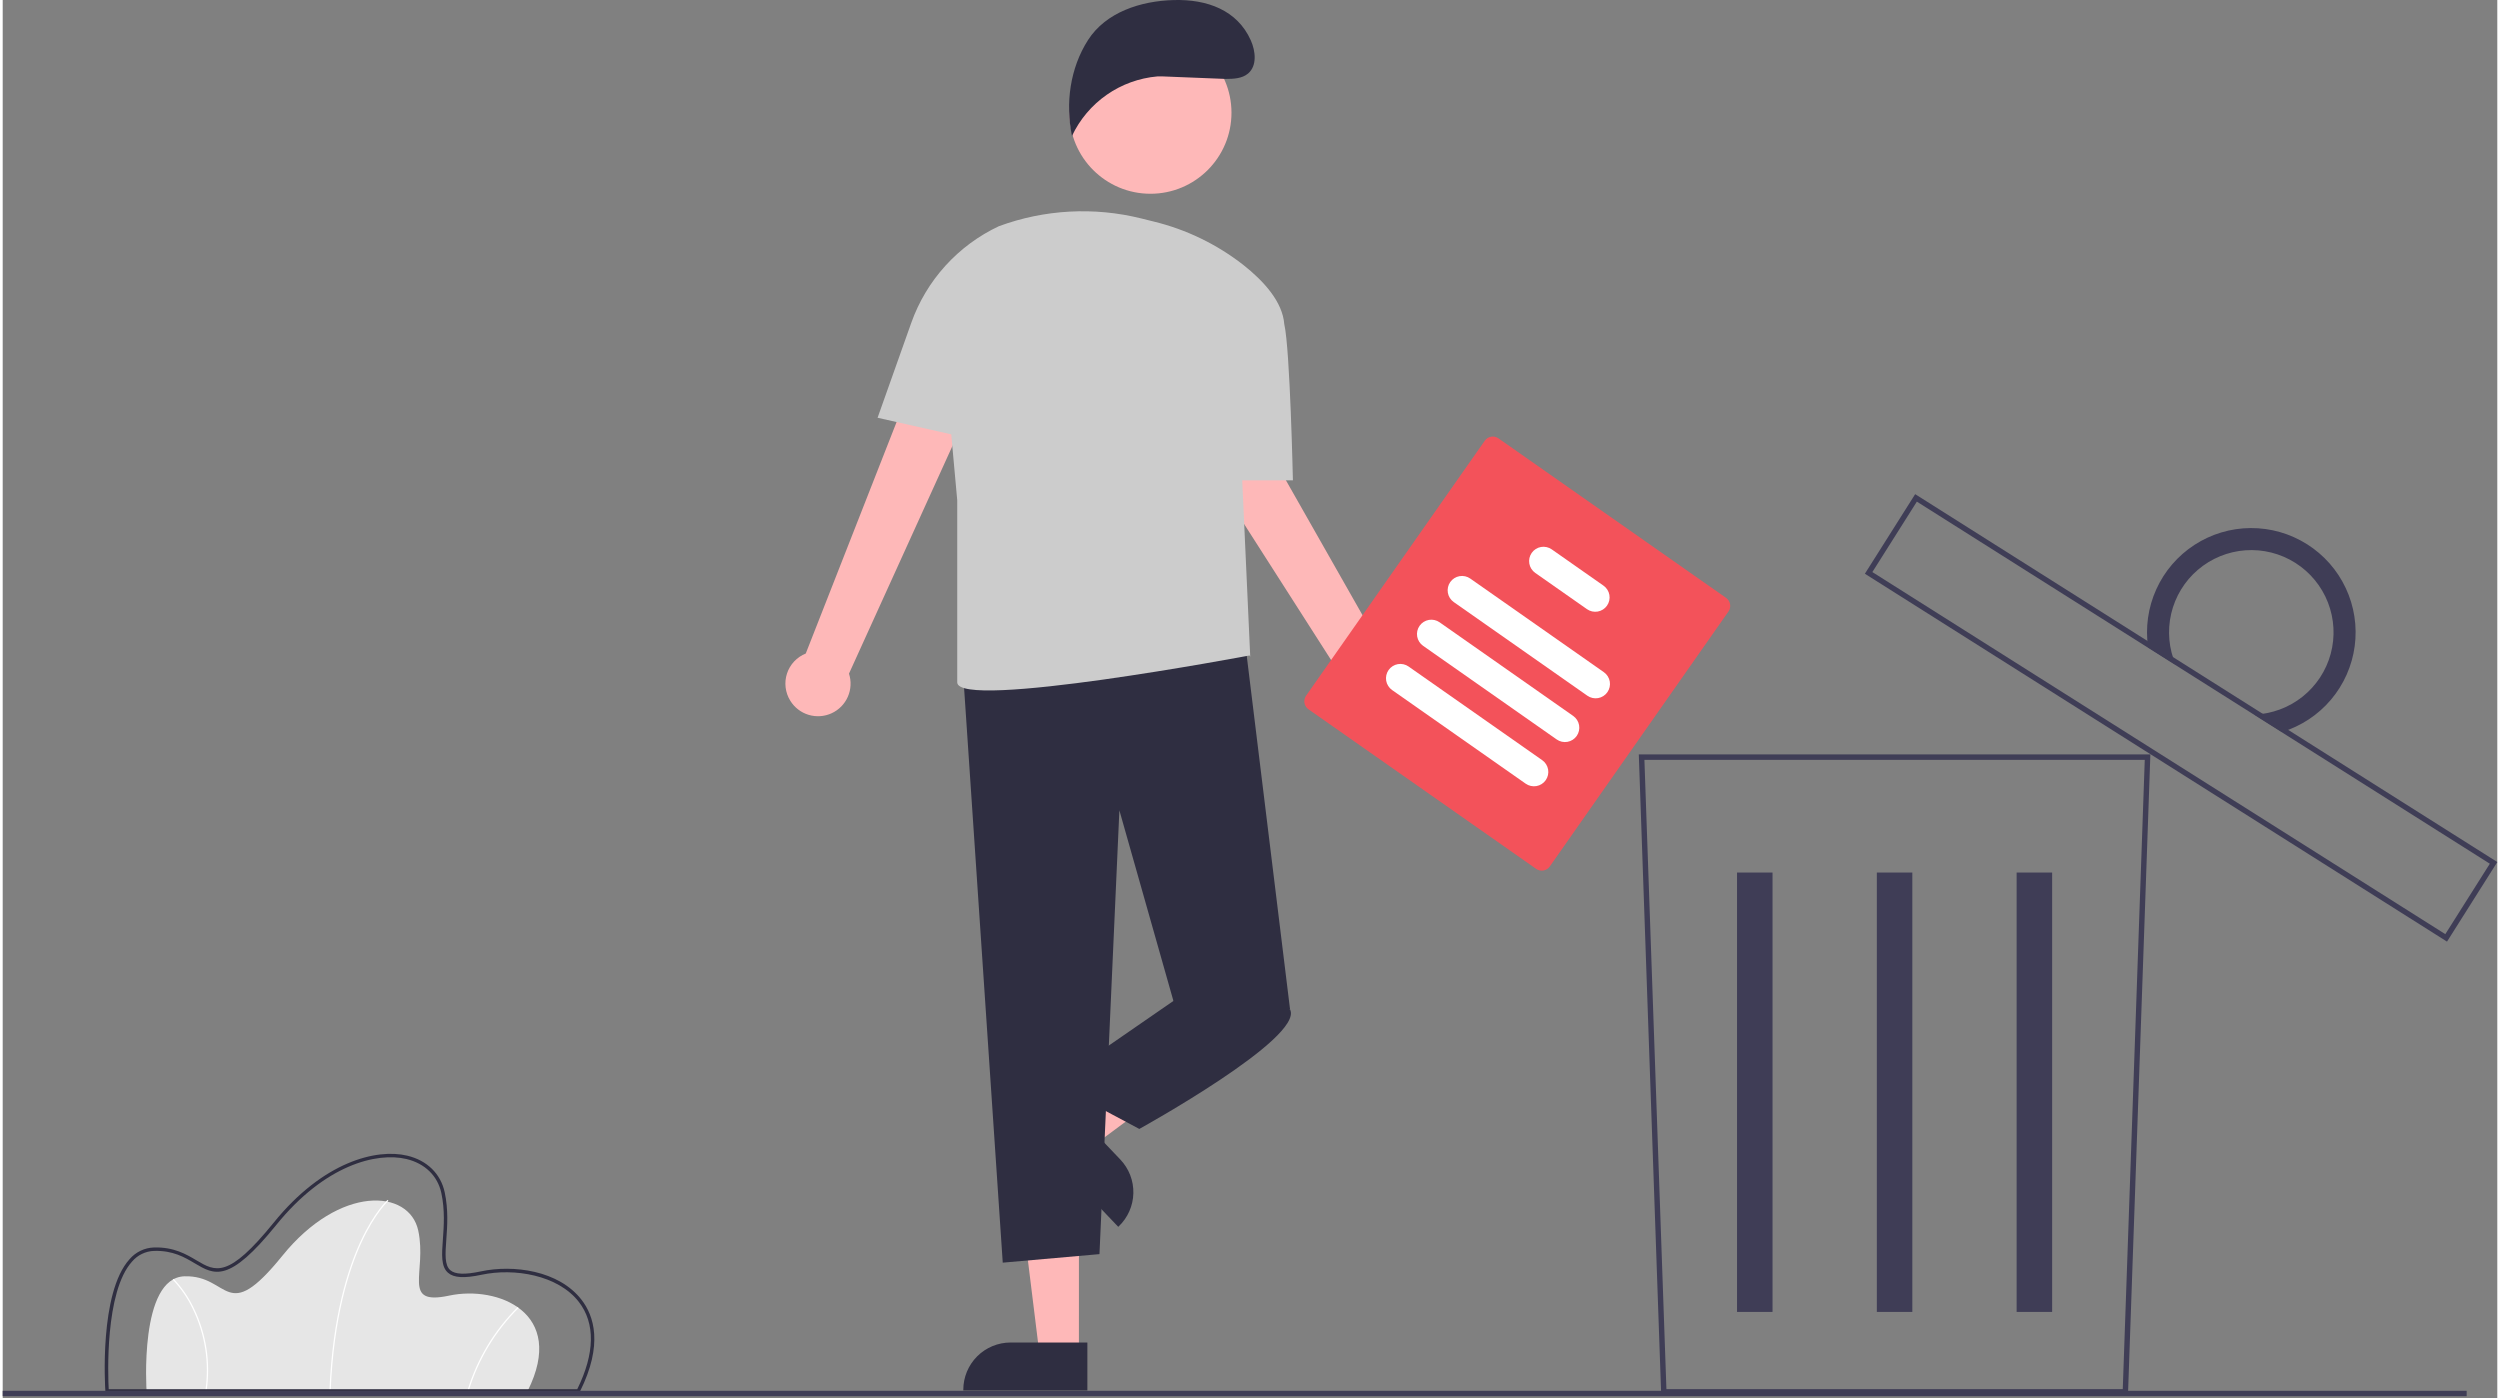 <svg width="363" height="203" viewBox="0 0 364 204" fill="none" xmlns="http://www.w3.org/2000/svg">
<rect x="0" y="0" width="364" height="204" fill="#808080" stroke="none"/>
<g clip-path="url(#clip0_122_2)">
<path d="M76.604 202.952H20.994C20.994 202.952 19.867 186.419 26.536 186.231C33.205 186.044 32.454 193.558 40.814 183.225C49.175 172.892 59.319 173.456 60.635 179.562C61.95 185.668 58.099 190.553 65.144 189.05C72.189 187.547 82.334 191.492 76.604 202.952Z" fill="#E6E6E6"/>
<path d="M47.861 202.956L47.673 202.949C48.111 192.064 50.39 185.071 52.226 181.12C54.218 176.831 56.139 175.094 56.158 175.077L56.283 175.218C56.264 175.235 54.366 176.954 52.389 181.214C50.564 185.147 48.297 192.112 47.861 202.956Z" fill="white"/>
<path d="M67.987 202.978L67.807 202.926C69.205 198.313 71.726 194.118 75.144 190.719L75.27 190.858C71.878 194.234 69.375 198.398 67.987 202.978Z" fill="white"/>
<path d="M29.753 202.965L29.567 202.939C30.173 198.858 29.532 194.689 27.726 190.98C26.986 189.424 26.007 187.993 24.823 186.741L24.953 186.605C26.153 187.873 27.146 189.321 27.896 190.896C29.718 194.64 30.365 198.847 29.753 202.965Z" fill="white"/>
<path d="M84.151 203.203H14.996L14.98 202.969C14.941 202.387 14.058 188.64 18.512 183.735C18.954 183.217 19.5 182.797 20.113 182.503C20.727 182.208 21.396 182.045 22.077 182.025C24.98 181.942 26.805 183.03 28.276 183.902C31.05 185.548 32.882 186.635 39.545 178.401C46.762 169.48 54.549 167.561 59.026 168.628C61.918 169.318 63.912 171.267 64.495 173.975C65.049 176.54 64.872 178.95 64.73 180.887C64.579 182.959 64.459 184.596 65.31 185.338C66.022 185.957 67.439 186.013 69.772 185.515C74.518 184.502 81.143 185.368 84.467 189.664C86.255 191.975 87.665 196.176 84.221 203.064L84.151 203.203ZM15.468 202.701H83.84C86.406 197.494 86.487 193.095 84.07 189.972C81.02 186.031 74.621 184.994 69.877 186.006C67.341 186.547 65.831 186.458 64.98 185.717C63.939 184.81 64.067 183.063 64.229 180.852C64.368 178.948 64.541 176.577 64.004 174.083C63.462 171.571 61.605 169.761 58.909 169.118C54.575 168.085 47.004 169.979 39.935 178.718C33 187.289 30.911 186.051 28.02 184.334C26.53 183.451 24.839 182.449 22.091 182.527C21.478 182.546 20.876 182.694 20.324 182.96C19.771 183.227 19.281 183.605 18.884 184.073C14.882 188.481 15.37 200.842 15.468 202.701H15.468Z" fill="#2F2E41"/>
<path d="M310.113 203.482H241.998L241.985 203.101L238.732 110.082H313.378L310.113 203.482ZM242.762 202.691H309.349L312.559 110.873H239.551L242.762 202.691Z" fill="#3F3D56"/>
<path d="M258.245 127.317H253.064V191.43H258.245V127.317Z" fill="#3F3D56"/>
<path d="M278.645 127.317H273.464V191.43H278.645V127.317Z" fill="#3F3D56"/>
<path d="M299.044 127.317H293.863V191.43H299.044V127.317Z" fill="#3F3D56"/>
<path d="M356.662 137.397L356.327 137.186L271.72 83.718L279.059 72.105L279.393 72.316L364.001 125.784L356.662 137.397ZM272.811 83.472L356.415 136.306L362.909 126.03L279.305 73.196L272.811 83.472Z" fill="#3F3D56"/>
<path d="M336.234 79.409C333.774 77.852 330.92 77.034 328.01 77.051C325.099 77.068 322.255 77.92 319.814 79.505C317.373 81.09 315.438 83.342 314.239 85.994C313.04 88.646 312.627 91.586 313.048 94.466L317.083 97.016C316.069 94.662 315.835 92.045 316.416 89.548C316.997 87.052 318.362 84.807 320.311 83.142C322.26 81.478 324.691 80.481 327.247 80.297C329.804 80.114 332.352 80.754 334.519 82.124C336.685 83.493 338.356 85.521 339.287 87.909C340.218 90.297 340.36 92.921 339.693 95.395C339.025 97.87 337.582 100.066 335.576 101.661C333.57 103.257 331.106 104.168 328.545 104.262L332.579 106.812C335.361 105.957 337.84 104.323 339.722 102.102C341.603 99.882 342.807 97.168 343.193 94.283C343.578 91.398 343.127 88.463 341.894 85.827C340.661 83.19 338.698 80.963 336.237 79.409H336.234Z" fill="#3F3D56"/>
<path d="M359.529 202.937H0V203.728H359.529V202.937Z" fill="#3F3D56"/>
<path d="M157.036 197.539H151.276L148.534 175.321H157.038L157.036 197.539Z" fill="#FEB8B8"/>
<path d="M140.167 202.887H158.27V195.893H147.065C145.235 195.893 143.481 196.62 142.187 197.913C140.894 199.207 140.167 200.961 140.167 202.79V202.887Z" fill="#2F2E41"/>
<path d="M155.012 163.111L158.985 167.282L176.962 153.942L171.098 147.786L155.012 163.111Z" fill="#FEB8B8"/>
<path d="M163.078 169.192L155.346 161.079L150.282 165.905L162.774 179.012L162.844 178.946C163.5 178.321 164.026 177.572 164.392 176.744C164.759 175.916 164.959 175.023 164.981 174.118C165.003 173.212 164.846 172.311 164.519 171.466C164.193 170.621 163.703 169.848 163.078 169.192Z" fill="#2F2E41"/>
<path d="M114.918 102.241C114.553 101.654 114.322 100.995 114.24 100.309C114.157 99.624 114.226 98.928 114.442 98.272C114.657 97.616 115.014 97.015 115.487 96.512C115.96 96.009 116.537 95.615 117.178 95.359L139.794 37.721L148.609 42.999L123.487 98.293C123.846 99.399 123.786 100.599 123.32 101.664C122.854 102.729 122.013 103.587 120.956 104.073C119.9 104.56 118.702 104.642 117.589 104.305C116.476 103.967 115.526 103.233 114.918 102.241Z" fill="#FEB8B8"/>
<path d="M200.759 106.372C200.07 106.323 199.4 106.123 198.796 105.787C198.193 105.451 197.671 104.986 197.266 104.426C196.861 103.866 196.585 103.224 196.455 102.546C196.326 101.867 196.346 101.168 196.516 100.499L163.152 48.342L172.602 44.307L202.597 97.119C203.704 97.477 204.642 98.229 205.231 99.233C205.821 100.236 206.021 101.422 205.795 102.564C205.568 103.705 204.93 104.724 204.002 105.427C203.073 106.129 201.919 106.466 200.759 106.374V106.372Z" fill="#FEB8B8"/>
<path d="M140.017 96.47L145.922 184.241L160.035 182.996L162.941 118.24L170.827 146.051L187.846 147.296L181.11 92.319L140.017 96.47Z" fill="#2F2E41"/>
<path d="M173.318 141.9L170.826 146.051L153.395 158.089L165.847 164.73C165.847 164.73 189.922 151.447 187.847 147.296L173.318 141.9Z" fill="#2F2E41"/>
<path d="M127.658 60.958L132.571 47.115C133.664 44.035 135.357 41.202 137.552 38.78C139.747 36.359 142.401 34.397 145.359 33.007C152.008 30.558 159.24 30.162 166.118 31.871L167.905 32.315C172.673 33.47 177.139 35.627 181.008 38.643C184.035 41.03 186.759 44.051 187.001 47.302C187.003 47.309 187.005 47.316 187.007 47.322C187.846 50.997 188.261 70.091 188.261 70.091H180.865L182.034 95.826L181.94 95.64C181.94 95.64 139.281 103.713 139.281 99.562V72.996L138.406 63.377L127.658 60.958Z" fill="#CCCCCC"/>
<path d="M167.476 28.273C174.005 28.273 179.298 22.98 179.298 16.451C179.298 9.922 174.005 4.629 167.476 4.629C160.947 4.629 155.654 9.922 155.654 16.451C155.654 22.98 160.947 28.273 167.476 28.273Z" fill="#FEB8B8"/>
<path d="M169.247 11.149L178.426 11.517C179.581 11.514 180.842 11.473 181.722 10.726C183.047 9.599 182.825 7.473 182.115 5.884C180.138 1.462 175.726 -0.123 170.882 0.007C166.038 0.137 160.963 1.779 158.354 5.861C155.746 9.943 155.041 15.097 156.023 19.84C157.159 17.429 158.908 15.357 161.095 13.832C163.281 12.307 165.83 11.383 168.486 11.151L169.247 11.149Z" fill="#2F2E41"/>
<path d="M223.756 126.782L190.531 103.497C190.223 103.28 190.013 102.949 189.947 102.577C189.882 102.205 189.967 101.823 190.183 101.513L216.26 64.306C216.477 63.997 216.808 63.787 217.18 63.721C217.551 63.656 217.934 63.741 218.243 63.957L251.468 87.242C251.776 87.46 251.986 87.79 252.052 88.162C252.117 88.534 252.033 88.916 251.817 89.226L225.74 126.433C225.523 126.742 225.192 126.952 224.82 127.018C224.448 127.083 224.066 126.999 223.756 126.782Z" fill="#F3525A"/>
<path d="M231.228 101.516L211.732 87.852C211.507 87.694 211.315 87.493 211.167 87.261C211.019 87.029 210.918 86.77 210.871 86.499C210.823 86.228 210.829 85.95 210.889 85.681C210.948 85.412 211.061 85.158 211.219 84.932C211.377 84.707 211.577 84.515 211.81 84.367C212.042 84.219 212.301 84.118 212.572 84.071C212.843 84.023 213.121 84.029 213.39 84.089C213.659 84.149 213.913 84.261 214.139 84.419L233.634 98.082C234.089 98.401 234.399 98.888 234.496 99.436C234.592 99.984 234.467 100.547 234.148 101.002C233.829 101.458 233.342 101.768 232.794 101.864C232.246 101.96 231.683 101.835 231.228 101.516Z" fill="white"/>
<path d="M226.754 107.9L207.258 94.237C207.032 94.079 206.84 93.878 206.692 93.645C206.544 93.413 206.443 93.154 206.395 92.883C206.347 92.611 206.353 92.333 206.413 92.064C206.473 91.796 206.585 91.541 206.743 91.315C206.901 91.09 207.102 90.898 207.334 90.75C207.567 90.602 207.826 90.501 208.098 90.454C208.369 90.406 208.647 90.412 208.916 90.472C209.185 90.532 209.439 90.644 209.665 90.803L229.16 104.466C229.615 104.786 229.924 105.273 230.02 105.82C230.116 106.367 229.991 106.93 229.672 107.385C229.353 107.84 228.867 108.15 228.319 108.247C227.772 108.343 227.209 108.219 226.754 107.9Z" fill="white"/>
<path d="M222.231 114.353L202.735 100.689C202.51 100.531 202.317 100.33 202.17 100.098C202.022 99.866 201.921 99.607 201.873 99.336C201.826 99.064 201.832 98.787 201.892 98.518C201.951 98.249 202.063 97.995 202.221 97.769C202.379 97.544 202.58 97.352 202.813 97.204C203.045 97.056 203.304 96.955 203.575 96.908C203.846 96.86 204.124 96.866 204.393 96.926C204.662 96.986 204.916 97.098 205.142 97.256L224.637 110.919C225.092 111.238 225.402 111.725 225.499 112.273C225.595 112.82 225.47 113.384 225.151 113.839C224.832 114.295 224.345 114.605 223.797 114.701C223.249 114.797 222.686 114.672 222.231 114.353Z" fill="white"/>
<path d="M231.172 88.887L223.621 83.595C223.396 83.437 223.203 83.236 223.055 83.004C222.907 82.771 222.806 82.512 222.758 82.241C222.711 81.97 222.717 81.692 222.776 81.423C222.836 81.154 222.948 80.899 223.106 80.674C223.264 80.448 223.465 80.256 223.698 80.108C223.93 79.96 224.189 79.859 224.461 79.812C224.732 79.764 225.01 79.771 225.279 79.831C225.548 79.89 225.802 80.003 226.028 80.161L233.579 85.453C234.034 85.772 234.344 86.259 234.441 86.807C234.537 87.355 234.412 87.918 234.093 88.373C233.773 88.829 233.287 89.139 232.739 89.235C232.191 89.331 231.628 89.206 231.172 88.887Z" fill="white"/>
</g>
<defs>
<clipPath id="clip0_122_2">
<rect width="364" height="203.728" fill="white"/>
</clipPath>
</defs>
</svg>

